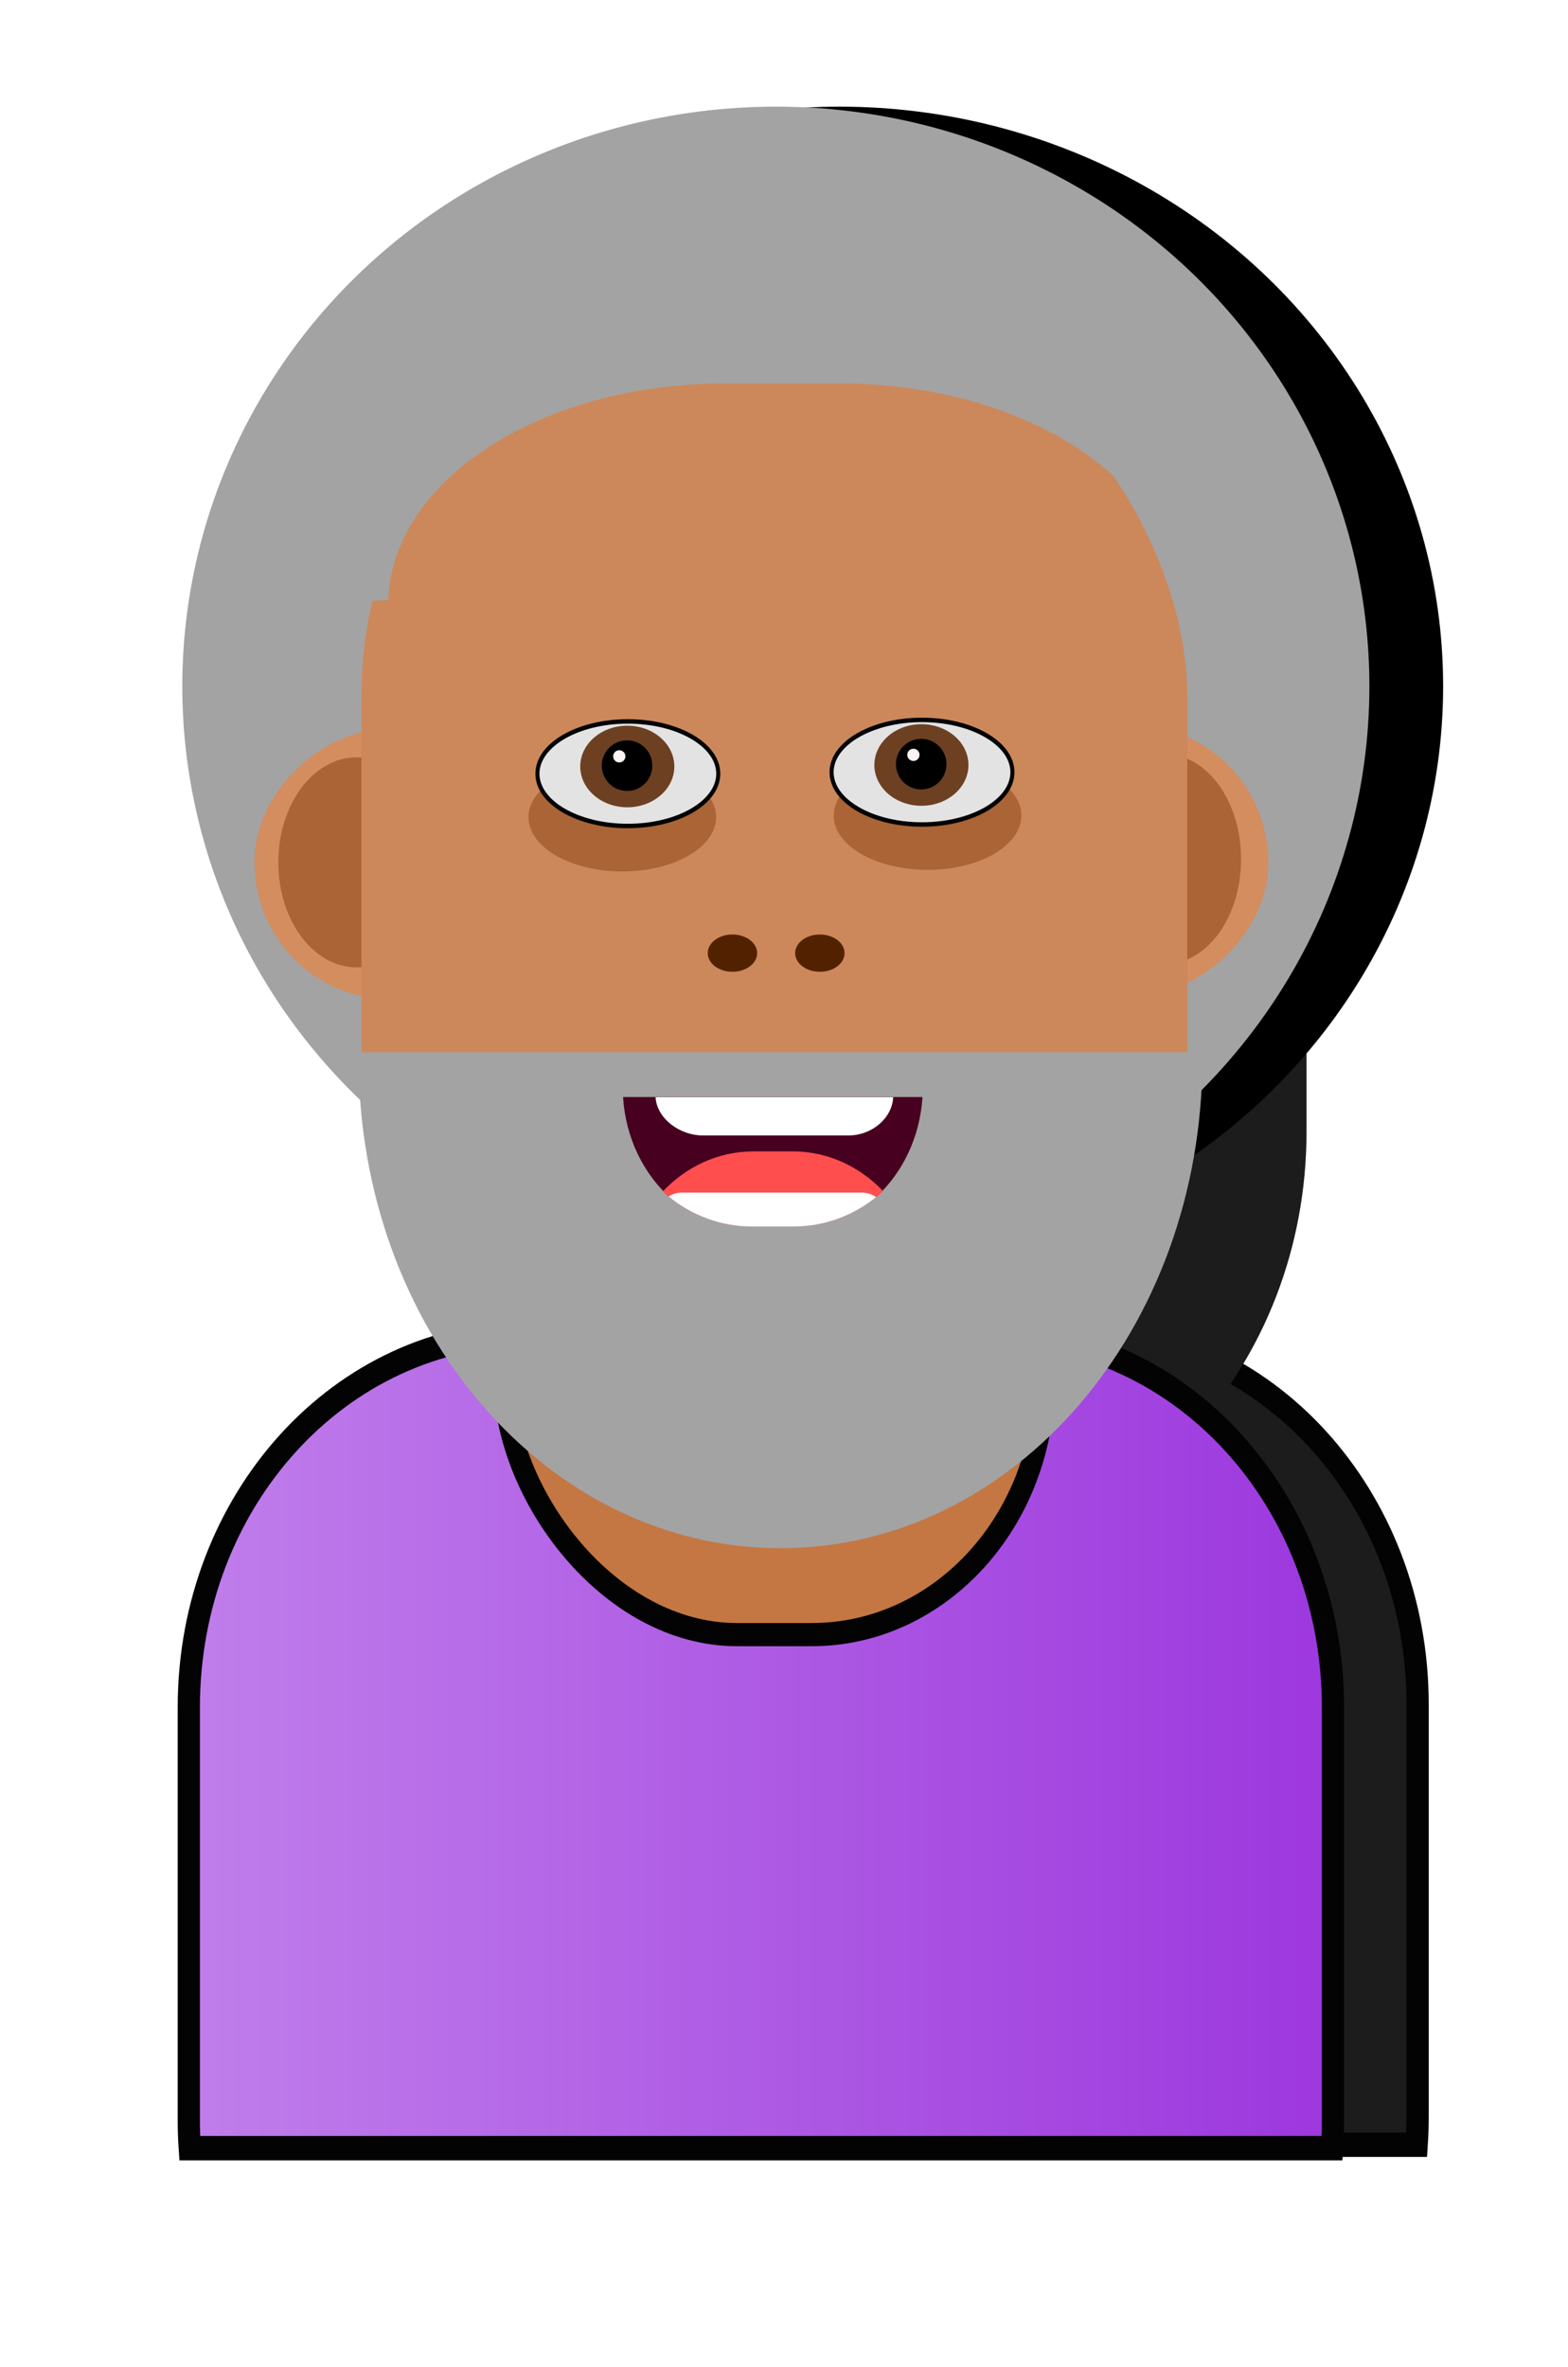 <?xml version="1.0" encoding="UTF-8" standalone="no"?>
<!-- Created with Inkscape (http://www.inkscape.org/) -->

<svg
   width="31.923mm"
   height="48.182mm"
   viewBox="0 0 31.923 48.182"
   version="1.1"
   id="svg39365"
   inkscape:version="1.2.1 (9c6d41e410, 2022-07-14)"
   sodipodi:docname="avatar_18.svg"
   xmlns:inkscape="http://www.inkscape.org/namespaces/inkscape"
   xmlns:sodipodi="http://sodipodi.sourceforge.net/DTD/sodipodi-0.dtd"
   xmlns:xlink="http://www.w3.org/1999/xlink"
   xmlns="http://www.w3.org/2000/svg"
   xmlns:svg="http://www.w3.org/2000/svg">
  <sodipodi:namedview
     id="namedview39367"
     pagecolor="#ffffff"
     bordercolor="#000000"
     borderopacity="0.25"
     inkscape:showpageshadow="2"
     inkscape:pageopacity="0.0"
     inkscape:pagecheckerboard="0"
     inkscape:deskcolor="#d1d1d1"
     inkscape:document-units="mm"
     showgrid="false"
     inkscape:zoom="4.2179991"
     inkscape:cx="80.014241"
     inkscape:cy="77.524909"
     inkscape:window-width="1920"
     inkscape:window-height="1017"
     inkscape:window-x="-8"
     inkscape:window-y="-8"
     inkscape:window-maximized="1"
     inkscape:current-layer="g65045" />
  <defs
     id="defs39362">
    <linearGradient
       inkscape:collect="always"
       id="linearGradient93338">
      <stop
         style="stop-color:#c07eeb;stop-opacity:1;"
         offset="0"
         id="stop93336" />
      <stop
         style="stop-color:#9c37de;stop-opacity:1;"
         offset="1"
         id="stop93334" />
    </linearGradient>
    <inkscape:path-effect
       effect="fillet_chamfer"
       id="path-effect65107"
       is_visible="true"
       lpeversion="1"
       nodesatellites_param="F,0,0,1,0,0,0,1 @ F,0,1,1,0,1.255,0,1 @ F,0,0,1,0,1.255,0,1 @ F,0,0,1,0,0,0,1"
       unit="px"
       method="auto"
       mode="F"
       radius="0"
       chamfer_steps="1"
       flexible="false"
       use_knot_distance="true"
       apply_no_radius="true"
       apply_with_radius="true"
       only_selected="false"
       hide_knots="false" />
    <inkscape:path-effect
       effect="fillet_chamfer"
       id="path-effect16060"
       is_visible="true"
       lpeversion="1"
       nodesatellites_param="F,0,0,1,0,0,0,1 @ F,0,1,1,0,1.255,0,1 @ F,0,0,1,0,1.255,0,1 @ F,0,0,1,0,0,0,1"
       unit="px"
       method="auto"
       mode="F"
       radius="0"
       chamfer_steps="1"
       flexible="false"
       use_knot_distance="true"
       apply_no_radius="true"
       apply_with_radius="true"
       only_selected="false"
       hide_knots="false" />
    <filter
       inkscape:collect="always"
       style="color-interpolation-filters:sRGB"
       id="filter65111"
       x="-0.05"
       y="-0.027"
       width="1.1"
       height="1.061">
      <feGaussianBlur
         inkscape:collect="always"
         stdDeviation="0.635"
         id="feGaussianBlur65113" />
    </filter>
    <linearGradient
       inkscape:collect="always"
       xlink:href="#linearGradient93338"
       id="linearGradient93340"
       x1="76.908"
       y1="169.595"
       x2="111.894"
       y2="169.595"
       gradientUnits="userSpaceOnUse" />
    <filter
       inkscape:collect="always"
       style="color-interpolation-filters:sRGB"
       id="filter93346"
       x="-0.039"
       y="-0.044"
       width="1.078"
       height="1.088">
      <feGaussianBlur
         inkscape:collect="always"
         stdDeviation="0.581"
         id="feGaussianBlur93348" />
    </filter>
  </defs>
  <g
     inkscape:label="Layer 1"
     inkscape:groupmode="layer"
     id="layer1"
     transform="translate(-80.057,-127.158)">
    <g
       id="g44632"
       transform="matrix(0.999,0,0,1.097,0.057,-17.56)">
      <g
         id="g63527"
         transform="matrix(0.745,0,0,0.745,24.024,39.182)">
        <g
           id="g65103"
           transform="matrix(0.829,0,0,0.829,20.135,27.421)"
           style="fill:#1c1c1c;fill-opacity:1;filter:url(#filter65111)">
          <g
             id="g65051"
             transform="matrix(0.986,0,0,0.96,50.916,41.994)"
             style="fill:#1c1c1c;fill-opacity:1">
            <rect
               style="fill:#1c1c1c;fill-opacity:1;stroke-width:0.104"
               id="rect65047"
               width="9.157"
               height="13.925"
               x="100.169"
               y="-39.611"
               ry="4.797"
               transform="matrix(0,1,-1,-0.014,0,0)"
               inkscape:transform-center-x="-0.18754404"
               inkscape:transform-center-y="0.0026622334" />
            <rect
               style="fill:#1c1c1c;fill-opacity:1;stroke-width:0.104"
               id="rect65049"
               width="9.157"
               height="13.925"
               x="99.667"
               y="-62.5"
               ry="4.797"
               transform="matrix(0,1,-1,-0.014,0,0)"
               inkscape:transform-center-x="-0.18754404"
               inkscape:transform-center-y="0.0026622334" />
          </g>
          <ellipse
             style="fill:#1c1c1c;fill-opacity:1;fill-rule:evenodd;stroke-width:0.265"
             id="ellipse65053"
             cx="108.361"
             cy="142.812"
             rx="3.168"
             ry="3.152" />
          <ellipse
             style="fill:#1c1c1c;fill-opacity:1;fill-rule:evenodd;stroke-width:0.265"
             id="ellipse65055"
             cx="80.463"
             cy="142.908"
             rx="3.168"
             ry="3.152" />
          <path
             id="path65057"
             style="fill:#1c1c1c;fill-opacity:1;stroke-width:0.157"
             d="m 93.976,151.922 c -2.248,0 -4.226,1.111 -5.419,2.816 1.402,0.905 3.075,1.429 4.875,1.429 h 2.694 c 1.91,0 3.677,-0.591 5.129,-1.599 -1.203,-1.609 -3.123,-2.646 -5.296,-2.646 z" />
          <rect
             style="fill:#1c1c1c;fill-opacity:1;stroke-width:0.16"
             id="rect65059"
             width="15.524"
             height="19.571"
             x="83.072"
             y="144.956"
             ry="6.742"
             transform="matrix(1,0,0.023,1,0,0)" />
          <path
             id="path65061"
             style="fill:#1c1c1c;fill-opacity:1;stroke:#030303;stroke-width:0.733;stroke-dasharray:none;stroke-opacity:1"
             d="m 86.743,157.059 c -6.218,0 -11.224,5.006 -11.224,11.224 v 12.397 c 0,0.281 0.01,0.56 0.03,0.836 h 37.674 c 0.02,-0.276 0.03,-0.554 0.03,-0.836 v -12.397 c 0,-6.218 -5.006,-11.224 -11.224,-11.224 z" />
          <rect
             style="fill:#1c1c1c;fill-opacity:1;stroke:#000000;stroke-width:0.21;stroke-dasharray:none;stroke-opacity:1"
             id="rect65063"
             width="15.524"
             height="19.571"
             x="83.155"
             y="144.078"
             ry="6.742"
             transform="matrix(1,0,0.023,1,0,0)" />
          <rect
             style="fill:#1c1c1c;fill-opacity:1;stroke:#030303;stroke-width:0.696;stroke-dasharray:none;stroke-opacity:1"
             id="rect65065"
             width="17.821"
             height="22.282"
             x="85.92"
             y="143.814"
             ry="7.676" />
          <rect
             style="fill:#1c1c1c;fill-opacity:1;stroke-width:0.303"
             id="rect65067"
             width="29.602"
             height="36.892"
             x="79.986"
             y="126.893"
             ry="12.709" />
          <rect
             style="fill:#1c1c1c;fill-opacity:1;stroke-width:0.283"
             id="rect65069"
             width="27.585"
             height="34.49"
             x="81.038"
             y="125.991"
             ry="11.881" />
          <ellipse
             style="fill:#1c1c1c;fill-opacity:1;stroke:none;stroke-width:0.14;stroke-opacity:1"
             id="ellipse65071"
             cx="-89.817"
             cy="141.551"
             rx="3.094"
             ry="1.629"
             transform="scale(-1,1)" />
          <ellipse
             style="fill:#1c1c1c;fill-opacity:1;stroke:#030303;stroke-width:0.134;stroke-opacity:1"
             id="ellipse65073"
             cx="-89.999"
             cy="140.246"
             rx="2.982"
             ry="1.57"
             transform="scale(-1,1)" />
          <ellipse
             style="fill:#1c1c1c;fill-opacity:1;stroke:none;stroke-width:0.14;stroke-opacity:1"
             id="ellipse65075"
             cx="-99.883"
             cy="141.504"
             rx="3.094"
             ry="1.629"
             transform="scale(-1,1)" />
          <ellipse
             style="fill:#1c1c1c;fill-opacity:1;fill-rule:evenodd;stroke-width:0.236"
             id="ellipse65077"
             cx="89.98"
             cy="140.03"
             rx="1.551"
             ry="1.225" />
          <ellipse
             style="fill:#1c1c1c;fill-opacity:1;fill-rule:evenodd;stroke-width:0.136"
             id="ellipse65079"
             cx="89.973"
             cy="140.004"
             rx="0.833"
             ry="0.759" />
          <ellipse
             style="fill:#1c1c1c;fill-opacity:1;fill-rule:evenodd;stroke-width:0.406"
             id="ellipse65081"
             cx="-89.716"
             cy="139.725"
             transform="scale(-1,1)"
             rx="0.202"
             ry="0.184" />
          <ellipse
             style="fill:#1c1c1c;fill-opacity:1;stroke:#030303;stroke-width:0.134;stroke-opacity:1"
             id="ellipse65083"
             cx="-99.7"
             cy="140.2"
             rx="2.982"
             ry="1.57"
             transform="scale(-1,1)" />
          <ellipse
             style="fill:#1c1c1c;fill-opacity:1;fill-rule:evenodd;stroke-width:0.236"
             id="ellipse65085"
             cx="99.681"
             cy="139.985"
             rx="1.551"
             ry="1.225" />
          <ellipse
             style="fill:#1c1c1c;fill-opacity:1;fill-rule:evenodd;stroke-width:0.136"
             id="ellipse65087"
             cx="99.674"
             cy="139.959"
             rx="0.833"
             ry="0.759" />
          <ellipse
             style="fill:#1c1c1c;fill-opacity:1;fill-rule:evenodd;stroke-width:0.406"
             id="ellipse65089"
             cx="-99.417"
             cy="139.68"
             transform="scale(-1,1)"
             rx="0.202"
             ry="0.184" />
          <path
             id="path65091"
             style="fill:#1c1c1c;fill-opacity:1;stroke-width:0.102"
             d="m 89.841,149.953 c 0.084,1.233 0.682,2.319 1.583,3.049 0.752,-0.643 1.73,-1.031 2.803,-1.031 h 1.293 c 1.028,0 1.969,0.356 2.708,0.953 0.848,-0.728 1.408,-1.781 1.489,-2.971 z" />
          <ellipse
             style="fill:#1c1c1c;fill-opacity:1;stroke-width:0.084"
             id="ellipse65093"
             cx="93.448"
             cy="145.633"
             rx="0.815"
             ry="0.56" />
          <path
             id="path65095"
             style="fill:#1c1c1c;fill-opacity:1;stroke-width:0.109"
             d="m 94.143,151.587 c -1.165,0 -2.219,0.458 -2.993,1.204 0.797,0.657 1.819,1.051 2.937,1.051 h 1.384 c 1.123,0 2.15,-0.398 2.948,-1.06 -0.773,-0.741 -1.823,-1.195 -2.983,-1.195 z" />
          <path
             id="path65097"
             style="fill:#1c1c1c;fill-opacity:1;stroke-width:0.108"
             d="m 90.913,149.96 c 0.042,0.641 0.74,1.149 1.433,1.149 l 5.058,-1e-5 c 0.693,0 1.313,-0.513 1.347,-1.149 z"
             sodipodi:nodetypes="ccccc"
             inkscape:original-d="m 90.912806,149.95979 c 0.02237,0.33927 0.0833,0.77167 0.178033,1.14929 l 7.566957,-1e-5 c 0.09475,-0.37764 0.07039,-0.73882 0.09273,-1.14929 z"
             inkscape:path-effect="#path-effect65107" />
          <ellipse
             style="fill:#1c1c1c;fill-opacity:1;stroke-width:0.084"
             id="ellipse65099"
             cx="96.331"
             cy="145.633"
             rx="0.815"
             ry="0.56" />
          <path
             id="path65101"
             style="fill:#1c1c1c;fill-opacity:1;stroke-width:0.134"
             d="m 91.786,152.822 c -0.156,0 -0.309,0.043 -0.444,0.118 0.766,0.566 1.715,0.901 2.745,0.901 h 1.384 c 1.019,0 1.958,-0.327 2.719,-0.882 -0.141,-0.086 -0.305,-0.137 -0.473,-0.137 z" />
        </g>
        <g
           id="g65045"
           transform="matrix(0.912,0,0,0.912,9.964,13.17)">
          <ellipse
             style="mix-blend-mode:normal;fill:#000000;fill-opacity:1;fill-rule:evenodd;stroke-width:0.441;filter:url(#filter93346)"
             id="ellipse93344"
             cx="96.419"
             cy="140.794"
             rx="17.803"
             ry="15.828"
             transform="matrix(1.017,0,0,1,-1.3,0)" />
          <ellipse
             style="fill:#a3a3a3;fill-opacity:1;fill-rule:evenodd;stroke-width:0.441"
             id="path89070"
             cx="94.849"
             cy="140.794"
             rx="17.803"
             ry="15.828" />
          <path
             id="path15595"
             style="fill:#ff4e4e;fill-opacity:1;stroke-width:0.143"
             d="m 94.027,153.801 c -2.045,0 -3.844,1.01 -4.929,2.561 1.275,0.823 2.796,1.3 4.434,1.3 h 2.45 c 1.737,0 3.344,-0.537 4.665,-1.455 -1.094,-1.463 -2.841,-2.406 -4.816,-2.406 z" />
          <g
             id="g15581"
             transform="matrix(0.826,0,0,0.804,57.995,61.09)"
             style="fill:#d38d5f;fill-opacity:1">
            <rect
               style="fill:#d38d5f;fill-opacity:1;stroke-width:0.104"
               id="rect15577"
               width="9.157"
               height="13.925"
               x="100.169"
               y="-39.611"
               ry="4.797"
               transform="matrix(0,1,-1,-0.014,0,0)"
               inkscape:transform-center-x="-0.18754404"
               inkscape:transform-center-y="0.0026622334" />
            <rect
               style="fill:#d38d5f;fill-opacity:1;stroke-width:0.104"
               id="rect15579"
               width="9.157"
               height="13.925"
               x="99.667"
               y="-62.5"
               ry="4.797"
               transform="matrix(0,1,-1,-0.014,0,0)"
               inkscape:transform-center-x="-0.18754404"
               inkscape:transform-center-y="0.0026622334" />
          </g>
          <ellipse
             style="fill:#a05a2c;fill-opacity:0.81;fill-rule:evenodd;stroke-width:0.214"
             id="ellipse16064"
             cx="106.516"
             cy="145.515"
             rx="2.287"
             ry="2.867" />
          <ellipse
             style="fill:#aa6435;fill-opacity:1;fill-rule:evenodd;stroke-width:0.217"
             id="path16062"
             cx="82.272"
             cy="145.603"
             rx="2.346"
             ry="2.867" />
          <rect
             style="fill:#d38d5f;fill-opacity:1;stroke-width:0.145"
             id="rect15569"
             width="14.119"
             height="17.8"
             x="83.75"
             y="147.47"
             ry="6.132"
             transform="matrix(1,0,0.023,1,0,0)" />
          <path
             id="path15571"
             style="fill:url(#linearGradient93340);fill-opacity:1;stroke:#030303;stroke-width:0.667;stroke-dasharray:none;stroke-opacity:1"
             d="m 87.449,158.473 c -5.655,0 -10.208,4.553 -10.208,10.208 v 11.275 c 0,0.256 0.009,0.509 0.028,0.76 H 111.532 c 0.018,-0.251 0.028,-0.504 0.028,-0.76 v -11.275 c 0,-5.655 -4.552,-10.208 -10.208,-10.208 z" />
          <rect
             style="fill:#502d16;fill-opacity:0.848;stroke:#000000;stroke-width:0.191;stroke-dasharray:none;stroke-opacity:1"
             id="rect15575"
             width="14.119"
             height="17.8"
             x="83.825"
             y="146.671"
             ry="6.132"
             transform="matrix(1,0,0.023,1,0,0)" />
          <rect
             style="fill:#c47742;fill-opacity:1;stroke:#030303;stroke-width:0.633;stroke-dasharray:none;stroke-opacity:1"
             id="rect64804"
             width="16.208"
             height="20.265"
             x="86.7"
             y="146.427"
             ry="6.981" />
          <rect
             style="fill:#cc885a;fill-opacity:1;stroke-width:0.254"
             id="rect15591"
             width="24.771"
             height="30.971"
             x="82.419"
             y="130.415"
             ry="10.669" />
          <path
             id="rect93276"
             style="fill:#a3a3a3;fill-opacity:1;stroke-width:0.288"
             d="m 82.334,150.789 v 0.148 c 0,7.421 5.644,13.395 12.655,13.395 7.011,0 12.655,-5.974 12.655,-13.395 v -0.148 z" />
          <path
             id="rect86176"
             style="fill:#a3a3a3;fill-opacity:1;stroke-width:0.234"
             d="m 93.096,128.294 c -6.369,0 -11.497,3.711 -11.497,8.321 v 1.801 c 0.214,0.014 -0.308,0.117 -0.088,0.106 l 1.712,-0.084 c 0.134,-3.289 4.591,-5.913 10.108,-5.913 h 3.421 c 5.517,0 9.974,2.624 10.108,5.913 h 0.959 c 0.224,0 0.446,-0.008 0.664,-0.022 v -1.801 c 0,-4.61 -5.127,-8.321 -11.497,-8.321 z"
             sodipodi:nodetypes="cscscsscscscc" />
          <ellipse
             style="fill:#aa6435;fill-opacity:1;stroke:none;stroke-width:0.127;stroke-opacity:1"
             id="ellipse64806"
             cx="-90.244"
             cy="144.369"
             rx="2.814"
             ry="1.482"
             transform="scale(-1,1)" />
          <ellipse
             style="fill:#e3e3e3;fill-opacity:1;stroke:#030303;stroke-width:0.122;stroke-opacity:1"
             id="ellipse16193"
             cx="-90.41"
             cy="143.182"
             rx="2.712"
             ry="1.428"
             transform="scale(-1,1)" />
          <ellipse
             style="fill:#aa6435;fill-opacity:1;stroke:none;stroke-width:0.127;stroke-opacity:1"
             id="ellipse64808"
             cx="-99.399"
             cy="144.326"
             rx="2.814"
             ry="1.482"
             transform="scale(-1,1)" />
          <ellipse
             style="fill:#6d4022;fill-opacity:1;fill-rule:evenodd;stroke-width:0.214"
             id="path37288"
             cx="90.393"
             cy="142.985"
             rx="1.411"
             ry="1.114" />
          <ellipse
             style="fill:#000000;fill-opacity:1;fill-rule:evenodd;stroke-width:0.123"
             id="path37772"
             cx="90.386"
             cy="142.962"
             rx="0.758"
             ry="0.691" />
          <ellipse
             style="fill:#fff4f4;fill-opacity:1;fill-rule:evenodd;stroke-width:0.37"
             id="circle37774"
             cx="-90.153"
             cy="142.708"
             transform="scale(-1,1)"
             rx="0.184"
             ry="0.167" />
          <ellipse
             style="fill:#e3e3e3;fill-opacity:1;stroke:#030303;stroke-width:0.122;stroke-opacity:1"
             id="ellipse275"
             cx="-99.233"
             cy="143.141"
             rx="2.712"
             ry="1.428"
             transform="scale(-1,1)" />
          <ellipse
             style="fill:#6d4022;fill-opacity:1;fill-rule:evenodd;stroke-width:0.214"
             id="ellipse277"
             cx="99.215"
             cy="142.944"
             rx="1.411"
             ry="1.114" />
          <ellipse
             style="fill:#000000;fill-opacity:1;fill-rule:evenodd;stroke-width:0.123"
             id="circle279"
             cx="99.209"
             cy="142.921"
             rx="0.758"
             ry="0.691" />
          <ellipse
             style="fill:#fff4f4;fill-opacity:1;fill-rule:evenodd;stroke-width:0.37"
             id="circle281"
             cx="-98.975"
             cy="142.667"
             transform="scale(-1,1)"
             rx="0.184"
             ry="0.167" />
          <path
             id="path15593"
             style="fill:#47001f;fill-opacity:1;stroke-width:0.093"
             d="m 90.266,152.011 c 0.076,1.121 0.62,2.11 1.439,2.773 0.684,-0.585 1.574,-0.938 2.549,-0.938 h 1.176 c 0.935,0 1.791,0.324 2.463,0.867 0.771,-0.662 1.281,-1.62 1.354,-2.702 z" />
          <ellipse
             style="fill:#522200;fill-opacity:1;stroke-width:0.077"
             id="ellipse15605"
             cx="93.547"
             cy="148.082"
             rx="0.741"
             ry="0.509" />
          <path
             id="path15690"
             style="fill:#ff4e4e;fill-opacity:1;stroke-width:0.099"
             d="m 94.179,153.496 c -1.06,0 -2.018,0.417 -2.722,1.095 0.724,0.597 1.654,0.956 2.671,0.956 h 1.258 c 1.022,0 1.955,-0.362 2.681,-0.964 -0.703,-0.674 -1.658,-1.087 -2.713,-1.087 z" />
          <path
             id="path16056"
             style="fill:#ffffff;stroke-width:0.098"
             d="m 91.241,152.016 c 0.038,0.583 0.724,1.045 1.416,1.045 l 4.373,-10e-6 c 0.693,0 1.307,-0.467 1.339,-1.045 z"
             sodipodi:nodetypes="ccccc"
             inkscape:original-d="m 91.240909,152.01649 c 0.02035,0.30856 0.07576,0.70181 0.161916,1.04525 l 6.88194,-10e-6 c 0.08617,-0.34345 0.06402,-0.67194 0.08433,-1.04525 z"
             inkscape:path-effect="#path-effect16060" />
          <ellipse
             style="fill:#522200;fill-opacity:1;stroke-width:0.077"
             id="ellipse16268"
             cx="96.169"
             cy="148.082"
             rx="0.741"
             ry="0.509" />
          <path
             id="path34408"
             style="fill:#ffffff;stroke-width:0.122"
             d="m 92.035,154.62 c -0.142,0 -0.281,0.039 -0.404,0.107 0.697,0.515 1.559,0.82 2.496,0.82 h 1.258 c 0.927,0 1.781,-0.298 2.473,-0.803 -0.128,-0.079 -0.277,-0.124 -0.43,-0.124 z" />
        </g>
      </g>
    </g>
  </g>
</svg>
